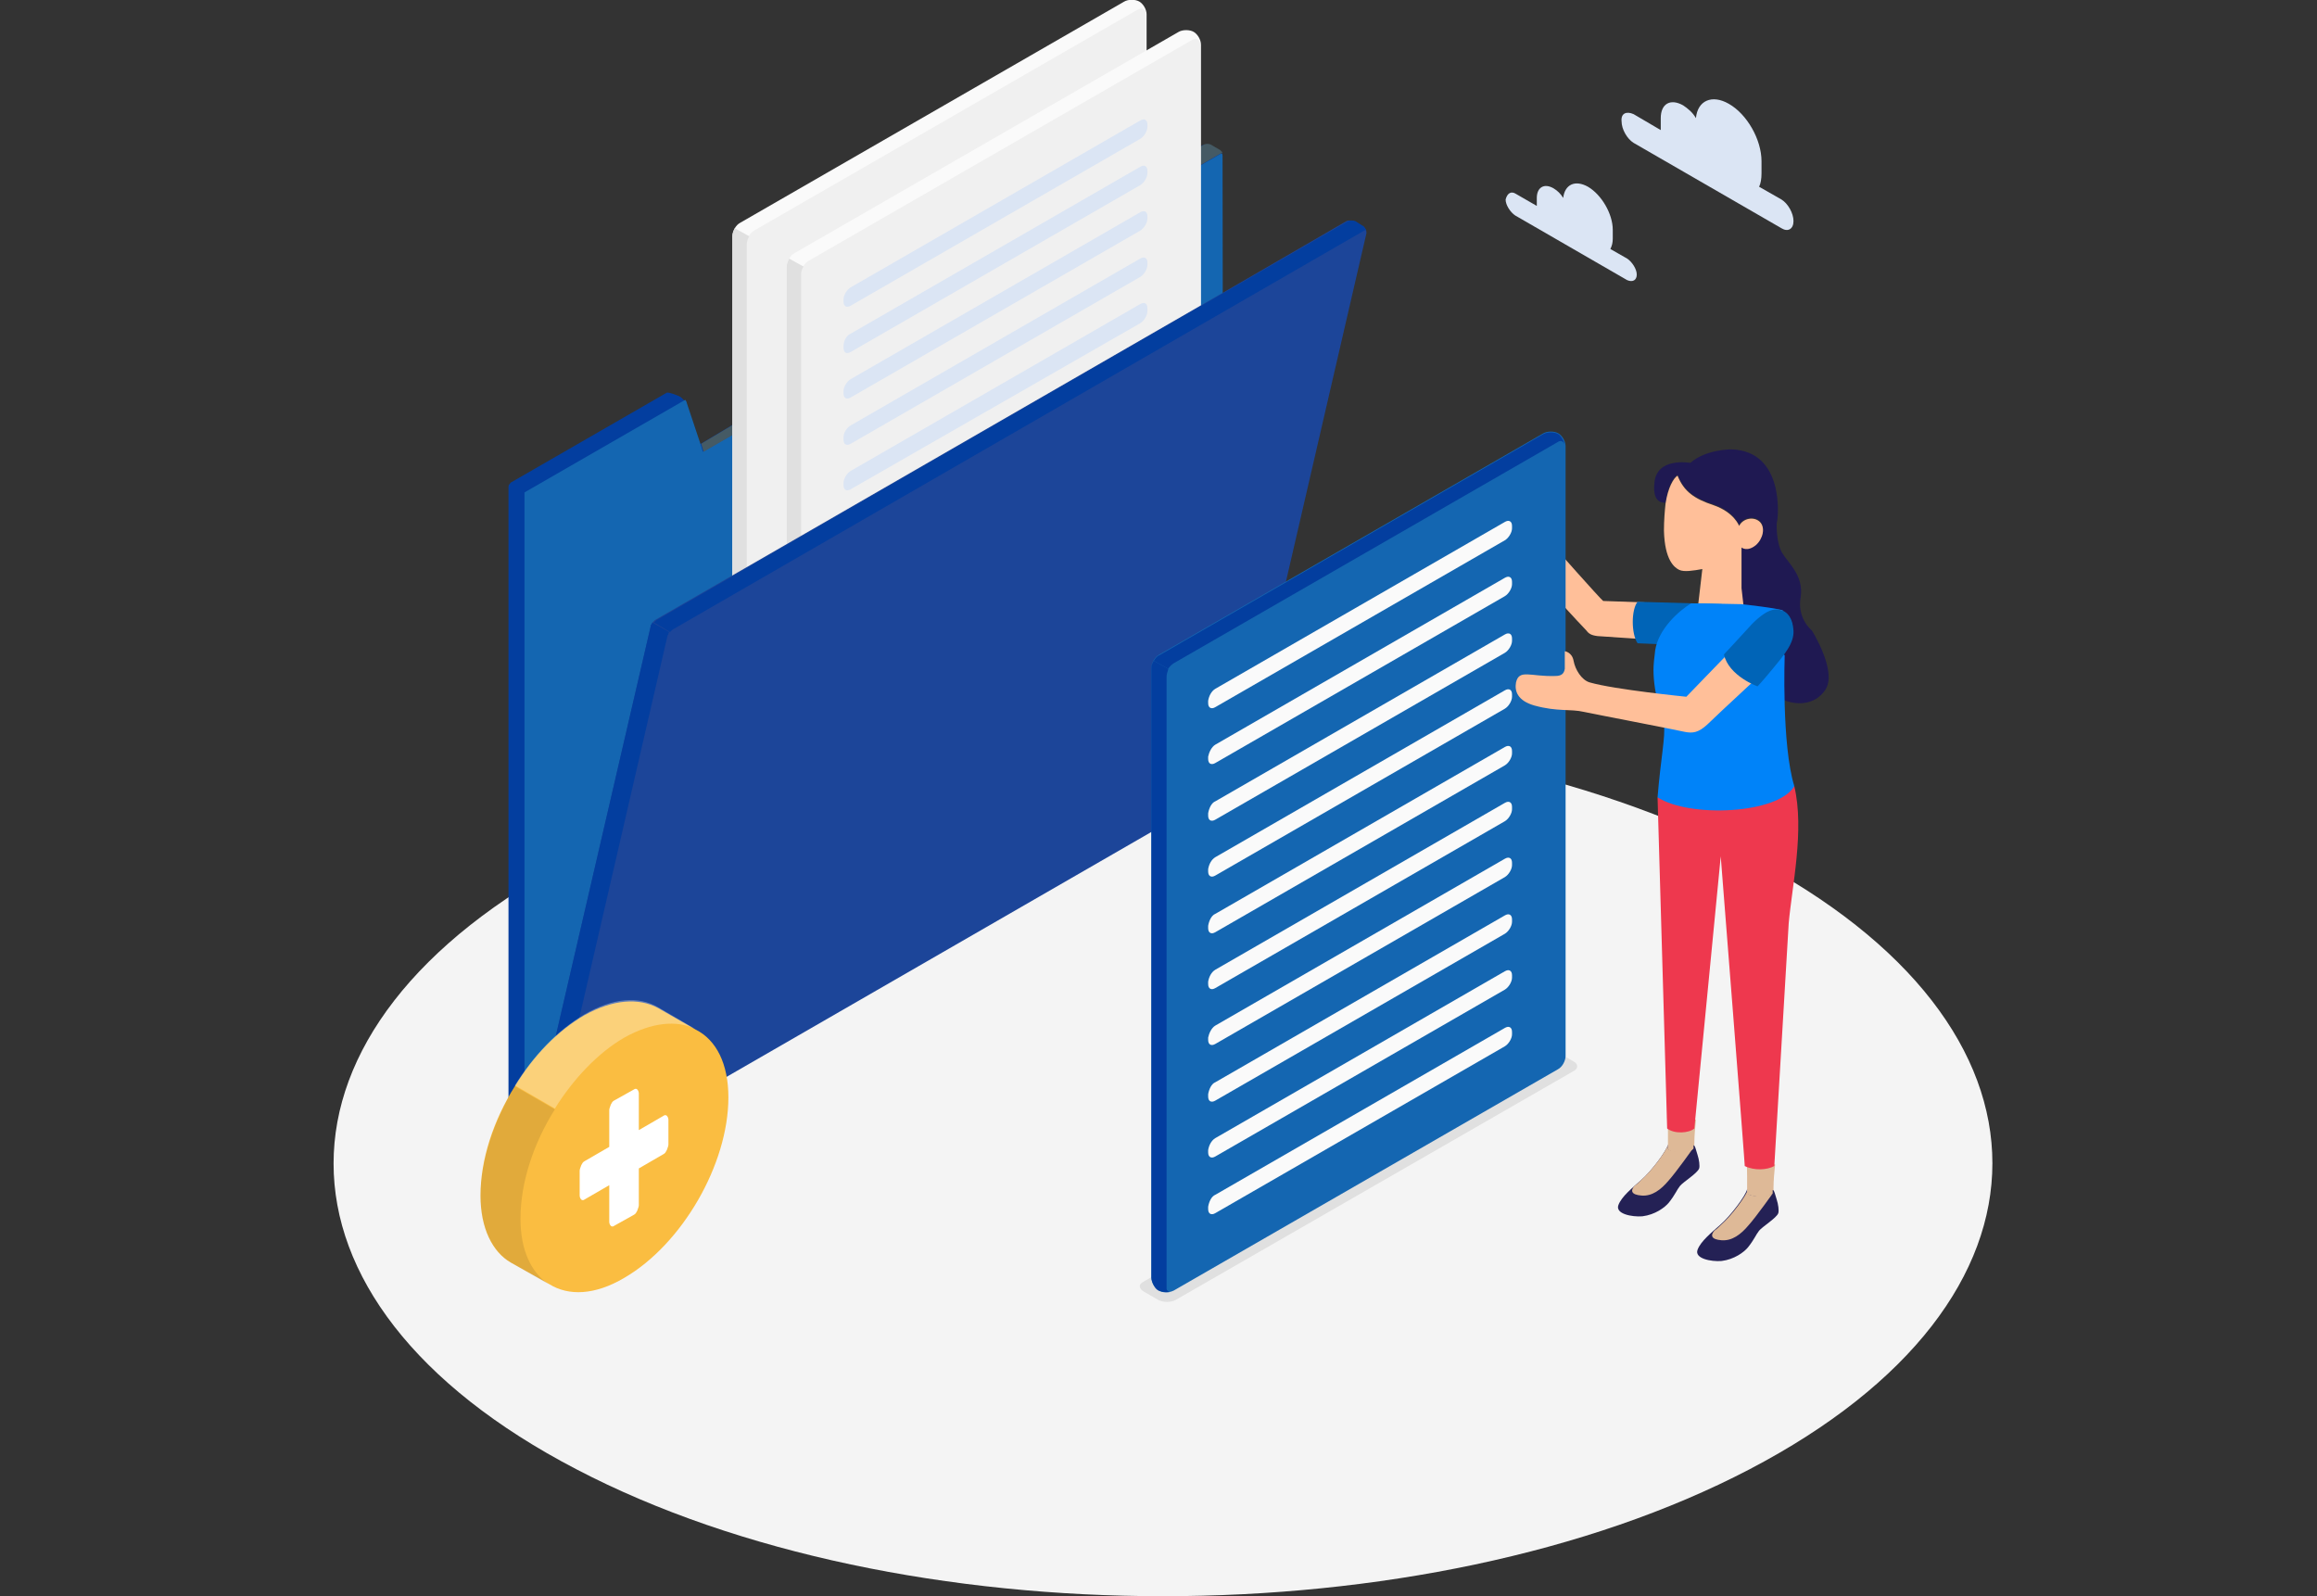 <svg width="270" height="186" viewBox="0 0 270 186" fill="none" xmlns="http://www.w3.org/2000/svg">
<rect x="0" y="0" width="270" height="186" fill="#333333" stroke="none"/>
<g clip-path="url(#clip0_1409_4158)">
<path d="M211.139 73.47C211.139 73.47 209.368 72.075 209.834 69.564C210.207 67.053 208.343 65.565 207.691 64.449C206.946 63.24 207.039 61.008 207.039 61.008L207.132 60.45C207.132 60.45 208.064 52.545 201.728 52.359C201.728 52.359 198.746 52.359 196.975 53.94C196.975 53.94 192.969 53.196 192.782 56.358C192.596 58.311 193.435 58.59 194.087 58.59C194.366 56.73 194.925 55.707 195.484 55.335C196.23 57.195 197.441 58.032 199.678 58.776C202.1 59.613 202.659 61.194 202.659 61.194C203.125 60.264 204.43 60.078 205.082 60.729C205.734 61.38 205.455 62.682 204.616 63.426C203.591 64.263 202.939 63.705 202.939 63.705V68.448C202.939 68.448 202.939 68.448 202.939 68.541C202.939 69.75 203.125 71.145 204.057 72.075C205.082 73.377 205.548 77.004 205.548 79.05C205.641 81.375 210.673 83.514 212.723 80.352C214.121 78.213 211.139 73.47 211.139 73.47Z" fill="#1F1952"/>
<path d="M202.939 63.798C202.939 63.798 203.591 64.356 204.616 63.519C205.455 62.775 205.734 61.473 205.082 60.822C204.43 60.171 203.125 60.357 202.659 61.287C202.659 61.287 202.1 59.706 199.678 58.869C197.441 58.125 196.23 57.288 195.484 55.428C195.019 55.707 194.366 56.823 194.087 58.683C193.994 59.52 193.9 60.636 193.9 61.845C193.994 65.286 195.112 66.123 195.671 66.402C196.23 66.681 197.348 66.495 198.373 66.309L197.907 70.308C197.907 70.308 196.696 71.796 196.789 72.726C196.882 73.656 199.025 72.168 200.423 71.238C201.728 70.401 203.125 72.075 203.312 71.796L202.939 68.541V63.798Z" fill="#FFBF99"/>
<path d="M67.175 171.213C104.913 190.929 166.132 190.929 203.871 171.213C241.609 151.497 241.609 119.598 203.871 99.882C166.132 80.166 104.913 80.166 67.175 99.882C29.437 119.598 29.437 151.59 67.175 171.213Z" fill="#F4F4F4"/>
<path d="M133.24 150.474L135.01 151.497C135.569 151.776 136.408 151.776 136.967 151.497L183.371 124.806C183.93 124.527 183.93 123.969 183.371 123.69L181.6 122.667C181.041 122.388 180.203 122.388 179.644 122.667L133.24 149.358C132.681 149.637 132.681 150.102 133.24 150.474Z" fill="#E0E0E0"/>
<path d="M142.557 85.374V89.931L63.54 135.408L61.117 136.803C60.093 136.245 59.254 134.757 59.254 133.455V56.823C59.254 56.73 59.254 56.544 59.347 56.451C59.44 56.358 59.533 56.172 59.627 56.172L77.704 45.756C77.89 45.663 79.195 46.128 79.381 46.314L79.474 46.407C79.567 46.5 79.66 46.593 79.754 46.686C79.847 46.779 79.94 46.965 79.94 47.058L81.524 51.801L140.135 16.926C140.321 16.833 140.694 16.833 140.88 16.926L141.998 17.577C142.091 17.67 142.185 17.763 142.278 17.856C142.371 17.949 142.371 18.135 142.371 18.228V34.224L142.557 85.374Z" fill="#033E9F"/>
<path d="M142.558 89.931L61.118 136.803V57.381L79.847 46.593C79.941 46.686 80.034 46.872 80.034 46.965L81.618 51.708L81.897 52.638L142.372 17.856C142.465 17.949 142.465 18.135 142.465 18.228L142.558 89.931Z" fill="#1466B1"/>
<path d="M142.465 17.763L81.99 52.638L81.711 51.708L140.322 16.833C140.508 16.74 140.881 16.74 141.067 16.833L142.185 17.484C142.278 17.577 142.371 17.67 142.465 17.763Z" fill="#455A64"/>
<path d="M86.183 104.532C85.718 104.253 85.345 103.602 85.345 103.044V27.528C85.345 26.97 85.717 26.226 86.276 25.947L131.003 0.186C131.469 -0.093 132.308 -0.093 132.774 0.186C133.24 0.465 133.612 1.116 133.612 1.674V77.19C133.612 77.748 133.24 78.492 132.68 78.771L87.954 104.532C87.395 104.811 86.649 104.811 86.183 104.532Z" fill="#FAFAFA"/>
<path d="M87.861 104.532L132.587 78.771C133.053 78.492 133.519 77.748 133.519 77.19V1.674C133.519 1.116 133.146 0.837 132.587 1.116L87.861 26.877C87.395 27.156 86.929 27.9 86.929 28.458V103.974C87.022 104.532 87.395 104.811 87.861 104.532Z" fill="#F0F0F0"/>
<path d="M92.8 29.946L126.531 10.509C126.997 10.23 127.37 10.416 127.37 10.974V11.253C127.37 11.718 126.997 12.369 126.531 12.648L92.8 32.085C92.334 32.364 91.961 32.178 91.961 31.62V31.341C91.961 30.783 92.334 30.132 92.8 29.946Z" fill="#E0E0E0"/>
<path d="M92.8 35.247L126.531 15.81C126.997 15.531 127.37 15.717 127.37 16.275V16.554C127.37 17.019 126.997 17.67 126.531 17.949L92.8 37.386C92.334 37.665 91.961 37.479 91.961 36.921V36.642C91.961 36.177 92.334 35.526 92.8 35.247Z" fill="#E0E0E0"/>
<path d="M92.8 40.641L126.531 21.204C126.997 20.925 127.37 21.111 127.37 21.669V21.948C127.37 22.413 126.997 23.064 126.531 23.343L92.8 42.78C92.334 43.059 91.961 42.873 91.961 42.315V42.036C91.961 41.478 92.334 40.827 92.8 40.641Z" fill="#E0E0E0"/>
<path d="M92.8 45.942L126.531 26.505C126.997 26.226 127.37 26.412 127.37 26.97V27.249C127.37 27.714 126.997 28.365 126.531 28.644L92.8 48.081C92.334 48.36 91.961 48.174 91.961 47.616V47.337C91.961 46.872 92.334 46.221 92.8 45.942Z" fill="#E0E0E0"/>
<path d="M92.8 51.336L126.531 31.899C126.997 31.62 127.37 31.806 127.37 32.364V32.643C127.37 33.108 126.997 33.759 126.531 34.038L92.8 53.475C92.334 53.754 91.961 53.568 91.961 53.01V52.731C91.961 52.173 92.334 51.615 92.8 51.336Z" fill="#E0E0E0"/>
<path d="M92.8 56.73L126.531 37.293C126.997 37.014 127.37 37.2 127.37 37.758V38.037C127.37 38.502 126.997 39.153 126.531 39.432L92.8 58.869C92.334 59.148 91.961 58.962 91.961 58.404V58.125C91.961 57.567 92.334 57.009 92.8 56.73Z" fill="#E0E0E0"/>
<path d="M92.8 62.031L126.531 42.594C126.997 42.315 127.37 42.501 127.37 43.059V43.338C127.37 43.803 126.997 44.454 126.531 44.733L92.8 64.17C92.334 64.449 91.961 64.263 91.961 63.705V63.426C91.961 62.961 92.334 62.31 92.8 62.031Z" fill="#E0E0E0"/>
<path d="M92.8 67.425L126.531 47.988C126.997 47.709 127.37 47.895 127.37 48.453V48.732C127.37 49.197 126.997 49.848 126.531 50.127L92.8 69.564C92.334 69.843 91.961 69.657 91.961 69.099V68.82C91.961 68.262 92.334 67.704 92.8 67.425Z" fill="#E0E0E0"/>
<path d="M92.8 72.726L126.531 53.289C126.997 53.01 127.37 53.196 127.37 53.754V54.033C127.37 54.498 126.997 55.149 126.531 55.428L92.8 74.865C92.334 75.144 91.961 74.958 91.961 74.4V74.121C91.961 73.656 92.334 73.005 92.8 72.726Z" fill="#E0E0E0"/>
<path d="M92.8 78.12L126.531 58.683C126.997 58.404 127.37 58.59 127.37 59.148V59.427C127.37 59.892 126.997 60.543 126.531 60.822L92.8 80.259C92.334 80.538 91.961 80.352 91.961 79.794V79.515C91.961 78.957 92.334 78.399 92.8 78.12Z" fill="#E0E0E0"/>
<path d="M92.8 83.514L126.531 64.077C126.997 63.798 127.37 63.984 127.37 64.542V64.821C127.37 65.286 126.997 65.937 126.531 66.216L92.8 85.653C92.334 85.932 91.961 85.746 91.961 85.188V84.909C91.961 84.351 92.334 83.7 92.8 83.514Z" fill="#E0E0E0"/>
<path d="M92.8 88.815L126.531 69.378C126.997 69.099 127.37 69.285 127.37 69.843V70.122C127.37 70.587 126.997 71.238 126.531 71.517L92.8 90.954C92.334 91.233 91.961 91.047 91.961 90.489V90.21C91.961 89.745 92.334 89.094 92.8 88.815Z" fill="#E0E0E0"/>
<path d="M92.8 94.209L126.531 74.772C126.997 74.493 127.37 74.679 127.37 75.237V75.516C127.37 75.981 126.997 76.632 126.531 76.911L92.8 96.348C92.334 96.627 91.961 96.441 91.961 95.883V95.604C91.961 95.046 92.334 94.488 92.8 94.209Z" fill="#E0E0E0"/>
<path d="M87.767 104.532C87.302 104.718 86.556 104.718 86.183 104.532C85.718 104.253 85.345 103.602 85.345 103.044V27.528C85.345 27.249 85.438 26.97 85.624 26.598L87.302 27.528C87.115 27.9 87.022 28.179 87.022 28.458V103.974C87.022 104.532 87.302 104.718 87.767 104.532Z" fill="#E0E0E0"/>
<path d="M92.52 108.066C92.054 107.787 91.682 107.136 91.682 106.578V31.062C91.682 30.504 92.054 29.76 92.613 29.481L137.34 3.72C137.806 3.441 138.645 3.441 139.111 3.72C139.576 3.999 139.949 4.65 139.949 5.208V80.724C139.949 81.282 139.576 82.026 139.017 82.305L94.291 108.066C93.732 108.345 92.986 108.345 92.52 108.066Z" fill="#FAFAFA"/>
<path d="M94.197 108.066L138.924 82.305C139.39 82.026 139.856 81.282 139.856 80.724V5.208C139.856 4.65 139.483 4.371 138.924 4.65L94.197 30.411C93.731 30.69 93.266 31.434 93.266 31.992V107.508C93.359 108.159 93.731 108.345 94.197 108.066Z" fill="#F0F0F0"/>
<path d="M99.136 33.48L132.868 14.043C133.334 13.764 133.706 13.95 133.706 14.508V14.787C133.706 15.252 133.334 15.903 132.868 16.182L99.136 35.619C98.671 35.898 98.298 35.712 98.298 35.154V34.875C98.298 34.41 98.671 33.759 99.136 33.48Z" fill="#DBE5F4"/>
<path d="M99.136 38.874L132.868 19.437C133.334 19.158 133.706 19.344 133.706 19.902V20.181C133.706 20.646 133.334 21.297 132.868 21.576L99.136 41.013C98.671 41.292 98.298 41.106 98.298 40.548V40.269C98.298 39.711 98.671 39.06 99.136 38.874Z" fill="#DBE5F4"/>
<path d="M99.136 44.175L132.868 24.738C133.334 24.459 133.706 24.645 133.706 25.203V25.482C133.706 25.947 133.334 26.598 132.868 26.877L99.136 46.314C98.671 46.593 98.298 46.407 98.298 45.849V45.57C98.298 45.105 98.671 44.454 99.136 44.175Z" fill="#DBE5F4"/>
<path d="M99.136 49.569L132.868 30.132C133.334 29.853 133.706 30.039 133.706 30.597V30.876C133.706 31.341 133.334 31.992 132.868 32.271L99.136 51.708C98.671 51.987 98.298 51.801 98.298 51.243V50.964C98.298 50.406 98.671 49.848 99.136 49.569Z" fill="#DBE5F4"/>
<path d="M99.136 54.87L132.868 35.433C133.334 35.154 133.706 35.34 133.706 35.898V36.27C133.706 36.735 133.334 37.386 132.868 37.665L99.136 57.009C98.671 57.288 98.298 57.102 98.298 56.544V56.265C98.298 55.8 98.671 55.149 99.136 54.87Z" fill="#DBE5F4"/>
<path d="M99.136 60.264L132.868 40.827C133.334 40.548 133.706 40.734 133.706 41.292V41.571C133.706 42.036 133.334 42.687 132.868 42.966L99.136 62.403C98.671 62.682 98.298 62.496 98.298 61.938V61.659C98.298 61.194 98.671 60.543 99.136 60.264Z" fill="#E0E0E0"/>
<path d="M99.136 65.658L132.868 46.221C133.334 45.942 133.706 46.128 133.706 46.686V46.965C133.706 47.43 133.334 48.081 132.868 48.36L99.136 67.797C98.671 68.076 98.298 67.89 98.298 67.332V67.053C98.298 66.495 98.671 65.937 99.136 65.658Z" fill="#E0E0E0"/>
<path d="M99.136 70.959L132.868 51.522C133.334 51.243 133.706 51.429 133.706 51.987V52.266C133.706 52.731 133.334 53.382 132.868 53.661L99.136 73.098C98.671 73.377 98.298 73.191 98.298 72.633V72.354C98.298 71.889 98.671 71.238 99.136 70.959Z" fill="#E0E0E0"/>
<path d="M99.136 76.353L132.868 56.916C133.334 56.637 133.706 56.823 133.706 57.381V57.66C133.706 58.125 133.334 58.776 132.868 59.055L99.136 78.492C98.671 78.771 98.298 78.585 98.298 78.027V77.748C98.298 77.19 98.671 76.632 99.136 76.353Z" fill="#E0E0E0"/>
<path d="M99.136 81.654L132.868 62.217C133.334 61.938 133.706 62.124 133.706 62.682V62.961C133.706 63.426 133.334 64.077 132.868 64.356L99.136 83.886C98.671 84.165 98.298 83.979 98.298 83.421V83.142C98.298 82.584 98.671 81.933 99.136 81.654Z" fill="#E0E0E0"/>
<path d="M99.136 87.048L132.868 67.611C133.334 67.332 133.706 67.518 133.706 68.076V68.355C133.706 68.82 133.334 69.471 132.868 69.75L99.136 89.187C98.671 89.466 98.298 89.28 98.298 88.722V88.443C98.298 87.978 98.671 87.327 99.136 87.048Z" fill="#E0E0E0"/>
<path d="M99.136 92.442L132.868 73.005C133.334 72.726 133.706 72.912 133.706 73.47V73.749C133.706 74.214 133.334 74.865 132.868 75.144L99.136 94.581C98.671 94.86 98.298 94.674 98.298 94.116V93.837C98.298 93.279 98.671 92.721 99.136 92.442Z" fill="#E0E0E0"/>
<path d="M99.136 97.743L132.868 78.306C133.334 78.027 133.706 78.213 133.706 78.771V79.05C133.706 79.515 133.334 80.166 132.868 80.445L99.136 99.882C98.671 100.161 98.298 99.975 98.298 99.417V99.138C98.298 98.673 98.671 98.022 99.136 97.743Z" fill="#E0E0E0"/>
<path d="M94.104 108.159C93.638 108.345 92.893 108.345 92.52 108.159C92.054 107.88 91.682 107.229 91.682 106.671V31.062C91.682 30.783 91.775 30.504 91.961 30.132L93.638 31.062C93.452 31.341 93.359 31.62 93.359 31.899V107.415C93.359 108.066 93.638 108.345 94.104 108.159Z" fill="#E0E0E0"/>
<path d="M159.237 27.156L146.192 83.607L144.981 88.815C144.701 90.024 143.583 91.512 142.465 92.163L65.032 136.803C64.473 137.082 63.82 137.268 63.168 137.268C62.423 137.268 61.677 137.175 61.118 136.803L61.491 135.036C61.491 134.943 61.491 134.943 61.491 134.85L61.957 132.99L63.82 124.806L75.841 72.912C75.841 72.819 75.841 72.819 75.934 72.726C75.934 72.633 76.027 72.633 76.027 72.54C76.12 72.447 76.213 72.354 76.307 72.261L142.465 34.131L156.908 25.761C157.094 25.668 157.467 25.668 157.746 25.761L158.771 26.412C159.144 26.598 159.237 26.877 159.237 27.156Z" fill="#1C4599"/>
<path d="M159.237 26.97C159.237 26.784 159.144 26.784 158.957 26.877L78.356 73.377C78.263 73.47 78.17 73.563 78.076 73.656L76.213 72.54C76.306 72.447 76.399 72.354 76.492 72.261L157.094 25.761C157.28 25.668 157.653 25.668 157.932 25.761L158.957 26.412C159.05 26.598 159.237 26.784 159.237 26.97Z" fill="#033E9F"/>
<path d="M77.984 73.656C77.891 73.749 77.891 73.842 77.891 73.842C77.891 73.935 77.891 73.935 77.797 74.028L66.336 123.69L63.914 134.106L63.634 135.408L63.168 137.268C62.423 137.268 61.677 137.175 61.118 136.803L61.491 135.036C61.491 134.943 61.491 134.943 61.491 134.85L61.957 132.99L63.82 124.806L75.841 72.912C75.841 72.819 75.841 72.819 75.934 72.726C75.934 72.633 76.027 72.633 76.027 72.54L77.984 73.656Z" fill="#033E9F"/>
<path d="M64.006 132.06C64.192 132.153 64.286 132.432 64.286 132.618L63.633 135.408L63.261 136.803C63.167 137.082 62.981 137.175 62.702 137.175C62.142 137.175 61.583 136.989 61.117 136.71C60.093 136.152 59.254 134.664 59.254 133.362V130.107C59.254 129.735 59.72 129.456 59.999 129.642L60.838 130.107C61.024 130.2 61.117 130.386 61.117 130.572V132.153C61.117 132.804 61.956 132.897 62.142 132.246L62.236 131.688C62.329 131.316 62.702 131.223 62.981 131.316L64.006 132.06Z" fill="#263238"/>
<path d="M81.059 119.97L76.679 117.459C74.443 116.25 71.461 116.436 68.107 118.296C65.032 120.063 62.143 123.039 60 126.573C57.484 130.572 55.993 135.129 55.993 139.314C55.993 143.127 57.391 145.917 59.534 147.126L64.007 149.637C66.243 151.032 69.318 150.939 72.766 148.893C79.475 144.987 84.879 135.687 84.879 127.875C84.879 123.969 83.481 121.179 81.059 119.97Z" fill="#FABD41"/>
<path opacity="0.1" d="M63.913 149.637L59.534 147.126C57.391 145.824 55.993 143.127 55.993 139.314C55.993 135.222 57.577 130.572 60 126.573L64.659 129.27C62.143 133.269 60.652 137.826 60.652 142.011C60.652 145.638 61.864 148.242 63.913 149.637Z" fill="black"/>
<path opacity="0.3" d="M80.966 119.877C78.823 118.854 75.934 119.133 72.766 120.9C69.691 122.667 66.802 125.736 64.659 129.177L60 126.48C62.143 123.039 64.939 120.063 68.107 118.203C71.461 116.25 74.443 116.064 76.679 117.366L80.966 119.877Z" fill="white"/>
<path d="M74.443 136.152V140.43C74.443 140.616 74.35 140.802 74.257 141.081C74.164 141.267 74.07 141.453 73.884 141.546L71.555 142.848C71.461 142.941 71.275 142.941 71.182 142.848C71.089 142.755 70.996 142.569 70.996 142.383V138.105L68.107 139.779C68.014 139.872 67.827 139.872 67.734 139.779C67.641 139.686 67.548 139.5 67.548 139.314V136.431C67.548 136.245 67.641 136.059 67.734 135.78C67.827 135.594 67.921 135.408 68.107 135.315L70.996 133.641V129.363C70.996 129.177 71.089 128.991 71.182 128.712C71.275 128.526 71.368 128.34 71.555 128.247L73.884 126.945C73.977 126.852 74.164 126.852 74.257 126.945C74.35 127.038 74.443 127.224 74.443 127.41V131.688L77.332 130.014C77.425 129.921 77.611 129.921 77.704 130.014C77.798 130.107 77.891 130.293 77.891 130.479V133.362C77.891 133.548 77.798 133.734 77.704 134.013C77.611 134.199 77.518 134.385 77.332 134.478L74.443 136.152Z" fill="white"/>
<path d="M192.13 70.215L186.818 70.029C186.446 69.75 180.855 63.426 180.855 63.426C180.855 63.426 178.805 66.588 178.805 66.774C178.805 66.96 184.302 72.912 184.861 73.47C185.141 73.842 185.421 74.028 186.166 74.121C187.657 74.214 193.061 74.586 193.061 74.586L192.13 70.215Z" fill="#FFBF99"/>
<path d="M135.011 150.381C134.545 150.102 134.172 149.451 134.172 148.893V77.841C134.172 77.283 134.545 76.539 135.104 76.26L179.83 50.499C180.296 50.22 181.135 50.22 181.601 50.499C182.067 50.778 182.439 51.429 182.439 51.987V123.039C182.439 123.597 182.067 124.341 181.508 124.62L136.781 150.381C136.222 150.66 135.476 150.66 135.011 150.381Z" fill="#1466B1"/>
<path d="M136.501 150.474C136.501 150.474 136.408 150.474 136.408 150.567H136.315C136.222 150.567 136.222 150.567 136.129 150.567C136.035 150.567 135.942 150.567 135.849 150.567C135.57 150.567 135.29 150.474 135.011 150.381C134.824 150.288 134.638 150.102 134.545 149.916C134.358 149.637 134.172 149.172 134.172 148.893V77.841C134.172 77.655 134.172 77.562 134.265 77.376C134.265 77.283 134.358 77.19 134.358 77.19C134.358 77.097 134.451 77.004 134.451 77.004L136.129 77.934C136.129 77.934 136.129 77.934 136.129 78.027C136.035 78.306 135.942 78.585 135.942 78.864V149.916C135.942 150.009 135.942 150.102 135.942 150.195C135.942 150.288 136.035 150.381 136.129 150.474C136.222 150.474 136.222 150.567 136.315 150.567H136.408C136.408 150.474 136.408 150.474 136.501 150.474Z" fill="#033E9F"/>
<path d="M182.346 51.894C182.253 51.429 181.88 51.243 181.507 51.522L136.781 77.283C136.501 77.469 136.315 77.655 136.128 77.934L134.451 77.004C134.638 76.725 134.824 76.446 135.103 76.353L179.83 50.592C180.296 50.313 181.135 50.313 181.601 50.592C181.88 50.778 182.253 51.336 182.346 51.894Z" fill="#033E9F"/>
<path d="M141.626 80.259L175.357 60.822C175.823 60.543 176.196 60.729 176.196 61.287V61.566C176.196 62.031 175.823 62.682 175.357 62.961L141.626 82.398C141.16 82.677 140.787 82.491 140.787 81.933V81.654C140.88 81.096 141.16 80.538 141.626 80.259Z" fill="#FAFAFA"/>
<path d="M141.626 86.769L175.357 67.332C175.823 67.053 176.196 67.239 176.196 67.797V68.076C176.196 68.541 175.823 69.192 175.357 69.471L141.626 88.908C141.16 89.187 140.787 89.001 140.787 88.443V88.164C140.88 87.699 141.16 87.048 141.626 86.769Z" fill="#FAFAFA"/>
<path d="M141.626 93.372L175.357 73.935C175.823 73.656 176.196 73.842 176.196 74.4V74.679C176.196 75.144 175.823 75.795 175.357 76.074L141.626 95.511C141.16 95.79 140.787 95.604 140.787 95.046V94.767C140.88 94.209 141.16 93.558 141.626 93.372Z" fill="#FAFAFA"/>
<path d="M141.626 99.882L175.357 80.445C175.823 80.166 176.196 80.352 176.196 80.91V81.189C176.196 81.654 175.823 82.305 175.357 82.584L141.626 102.021C141.16 102.3 140.787 102.114 140.787 101.556V101.277C140.88 100.719 141.16 100.161 141.626 99.882Z" fill="#FAFAFA"/>
<path d="M141.626 106.485L175.357 87.048C175.823 86.769 176.196 86.955 176.196 87.513V87.792C176.196 88.257 175.823 88.908 175.357 89.187L141.626 108.624C141.16 108.903 140.787 108.717 140.787 108.159V107.88C140.88 107.322 141.16 106.671 141.626 106.485Z" fill="#FAFAFA"/>
<path d="M141.626 112.995L175.357 93.558C175.823 93.279 176.196 93.465 176.196 94.023V94.302C176.196 94.767 175.823 95.418 175.357 95.697L141.626 115.134C141.16 115.413 140.787 115.227 140.787 114.669V114.39C140.88 113.832 141.16 113.274 141.626 112.995Z" fill="#FAFAFA"/>
<path d="M141.626 119.505L175.357 100.068C175.823 99.789 176.196 99.975 176.196 100.533V100.812C176.196 101.277 175.823 101.928 175.357 102.207L141.626 121.644C141.16 121.923 140.787 121.737 140.787 121.179V120.9C140.88 120.435 141.16 119.784 141.626 119.505Z" fill="#FAFAFA"/>
<path d="M141.626 126.108L175.357 106.671C175.823 106.392 176.196 106.578 176.196 107.136V107.415C176.196 107.88 175.823 108.531 175.357 108.81L141.626 128.247C141.16 128.526 140.787 128.34 140.787 127.782V127.503C140.88 126.945 141.16 126.294 141.626 126.108Z" fill="#FAFAFA"/>
<path d="M141.626 132.618L175.357 113.181C175.823 112.902 176.196 113.088 176.196 113.646V113.925C176.196 114.39 175.823 115.041 175.357 115.32L141.626 134.757C141.16 135.036 140.787 134.85 140.787 134.292V134.013C140.88 133.455 141.16 132.897 141.626 132.618Z" fill="#FAFAFA"/>
<path d="M141.626 139.221L175.357 119.784C175.823 119.505 176.196 119.691 176.196 120.249V120.528C176.196 120.993 175.823 121.644 175.357 121.923L141.626 141.36C141.16 141.639 140.787 141.453 140.787 140.895V140.616C140.88 140.058 141.16 139.407 141.626 139.221Z" fill="#FAFAFA"/>
<path d="M199.678 75.33L190.826 74.958C190.08 73.842 190.08 71.052 190.826 70.122L200.61 70.401L199.678 75.33Z" fill="#0064B7"/>
<path d="M194.273 130.107C194.367 131.037 194.367 131.316 194.367 131.874C194.367 132.432 194.367 135.315 194.367 135.315H197.442V133.269C197.442 132.339 197.535 131.409 197.628 130.479L194.273 130.107Z" fill="#DEB997"/>
<path d="M194.367 133.827V133.362C194.273 134.013 192.41 136.524 191.198 137.547C190.267 138.384 188.962 139.407 188.589 140.43C188.217 141.453 190.173 141.825 191.385 141.732C192.876 141.546 193.994 140.709 194.46 140.151C195.205 139.221 195.392 138.663 195.764 138.198C196.137 137.733 197.814 136.71 198.001 136.152C198.094 135.873 198.001 135.129 197.814 134.571C197.628 134.013 197.535 133.455 197.348 133.455C197.348 133.548 197.348 133.827 197.348 133.827C197.162 134.106 196.51 134.292 195.857 134.292C195.392 134.292 194.367 134.199 194.367 133.827Z" fill="#242155"/>
<path d="M197.349 133.734C197.162 134.013 196.51 134.199 195.858 134.199C195.392 134.199 194.367 134.106 194.367 133.827V133.362C194.274 134.013 192.41 136.524 191.199 137.547C191.012 137.733 190.733 138.012 190.453 138.198C189.987 138.756 190.08 139.221 191.292 139.314C192.503 139.407 193.528 138.663 194.46 137.547C195.299 136.617 197.349 133.734 197.349 133.734Z" fill="#DEB997"/>
<path d="M203.498 135.222C203.591 135.966 203.591 136.71 203.591 137.082V140.523H206.666V138.477C206.666 137.547 206.759 136.617 206.853 135.687L203.498 135.222Z" fill="#DEB997"/>
<path d="M203.591 139.035V138.57C203.498 139.221 201.634 141.732 200.423 142.755C199.491 143.592 198.187 144.615 197.814 145.638C197.441 146.661 199.398 147.033 200.609 146.94C202.1 146.754 203.218 145.917 203.684 145.359C204.43 144.429 204.616 143.871 204.989 143.406C205.362 142.941 207.039 141.918 207.225 141.36C207.318 141.081 207.225 140.337 207.039 139.779C206.853 139.221 206.759 138.663 206.573 138.663C206.573 138.756 206.573 139.035 206.573 139.035C206.387 139.314 205.734 139.5 205.082 139.5C204.709 139.407 203.591 139.314 203.591 139.035Z" fill="#242155"/>
<path d="M206.666 138.942C206.48 139.221 205.827 139.407 205.175 139.407C204.709 139.407 203.684 139.314 203.684 139.035V138.57C203.591 139.221 201.727 141.732 200.516 142.755C200.33 142.941 200.05 143.22 199.771 143.406C199.305 143.964 199.398 144.429 200.609 144.522C201.821 144.615 202.846 143.871 203.777 142.755C204.616 141.825 206.666 138.942 206.666 138.942Z" fill="#DEB997"/>
<path d="M209.089 91.605C210.301 96.72 208.81 103.323 208.437 107.601L206.76 135.873C205.921 136.338 204.43 136.431 203.312 135.873C203.405 136.431 200.517 99.789 200.517 99.789L197.442 131.502C196.789 132.06 195.112 132.153 194.273 131.502L193.155 92.907L209.089 91.605Z" fill="#EE384E"/>
<path d="M209.089 91.605C207.225 94.86 196.882 95.325 193.155 92.907C193.528 88.35 194.087 85.839 193.9 84.444C192.13 78.864 192.782 77.097 192.875 75.795C193.248 73.284 195.671 71.145 197.069 70.308C197.069 70.308 198.094 70.308 198.373 70.308L202.939 70.401C202.939 70.401 207.225 70.866 207.784 71.145C205.175 74.028 207.971 76.353 207.971 76.353C207.971 76.353 207.598 86.769 209.089 91.605Z" fill="#0083F9"/>
<path d="M205.082 72.354C204.057 73.377 196.509 81.189 196.509 81.189C196.509 81.189 188.123 80.352 185.234 79.515C184.303 79.236 183.557 78.027 183.371 77.004C183.184 75.981 182.346 75.888 182.346 75.888V77.934C182.253 78.492 181.973 78.771 181.228 78.771C178.339 78.864 177.035 77.934 176.662 79.515C176.475 80.538 176.848 81.654 178.805 82.212C181.507 82.956 182.998 82.584 184.582 82.956C185.887 83.235 194.646 84.909 196.323 85.281C197.255 85.467 197.907 85.374 198.932 84.444C199.957 83.421 207.411 76.539 207.411 76.539C209.648 74.307 208.995 71.889 207.784 71.238C206.946 70.773 206.107 71.238 205.082 72.354Z" fill="#FFBF99"/>
<path d="M207.691 71.145C208.25 71.331 208.902 71.982 208.995 73.47C209.089 74.958 207.877 76.353 206.573 77.934C205.268 79.515 204.802 79.98 204.802 79.98C204.802 79.98 201.448 78.771 200.889 76.26C200.889 76.26 203.405 73.563 204.15 72.726C204.989 71.889 206.386 70.587 207.691 71.145Z" fill="#0064B7"/>
<path d="M190.36 13.299L193.528 15.159C193.528 14.973 193.528 14.88 193.528 14.694V13.764C193.528 12.09 194.646 11.439 196.137 12.276C196.696 12.648 197.255 13.113 197.628 13.764C197.814 11.718 199.491 10.974 201.448 12.09C203.591 13.299 205.269 16.275 205.269 18.786V20.181C205.269 20.832 205.175 21.39 204.989 21.762L207.598 23.25C208.344 23.715 208.996 24.831 208.996 25.761C208.996 26.691 208.344 27.063 207.598 26.598L190.36 16.647C189.614 16.182 188.962 15.066 188.962 14.136C188.869 13.206 189.521 12.927 190.36 13.299Z" fill="#DBE5F4"/>
<path d="M176.662 22.599L179.084 23.994C179.084 23.901 179.084 23.808 179.084 23.715V23.064C179.084 21.855 179.923 21.297 181.041 21.948C181.507 22.227 181.88 22.599 182.159 23.064C182.346 21.483 183.557 20.925 185.048 21.762C186.632 22.692 187.936 24.924 187.936 26.784V27.807C187.936 28.272 187.843 28.644 187.657 29.016L189.614 30.132C190.173 30.504 190.732 31.341 190.732 31.992C190.732 32.643 190.266 32.922 189.614 32.643L176.568 25.11C176.009 24.738 175.45 23.901 175.45 23.25C175.637 22.506 176.102 22.227 176.662 22.599Z" fill="#DBE5F4"/>
</g>
<defs>
<clipPath id="clip0_1409_4158">
<rect width="232.951" height="186" fill="white" transform="translate(19)"/>
</clipPath>
</defs>
</svg>
